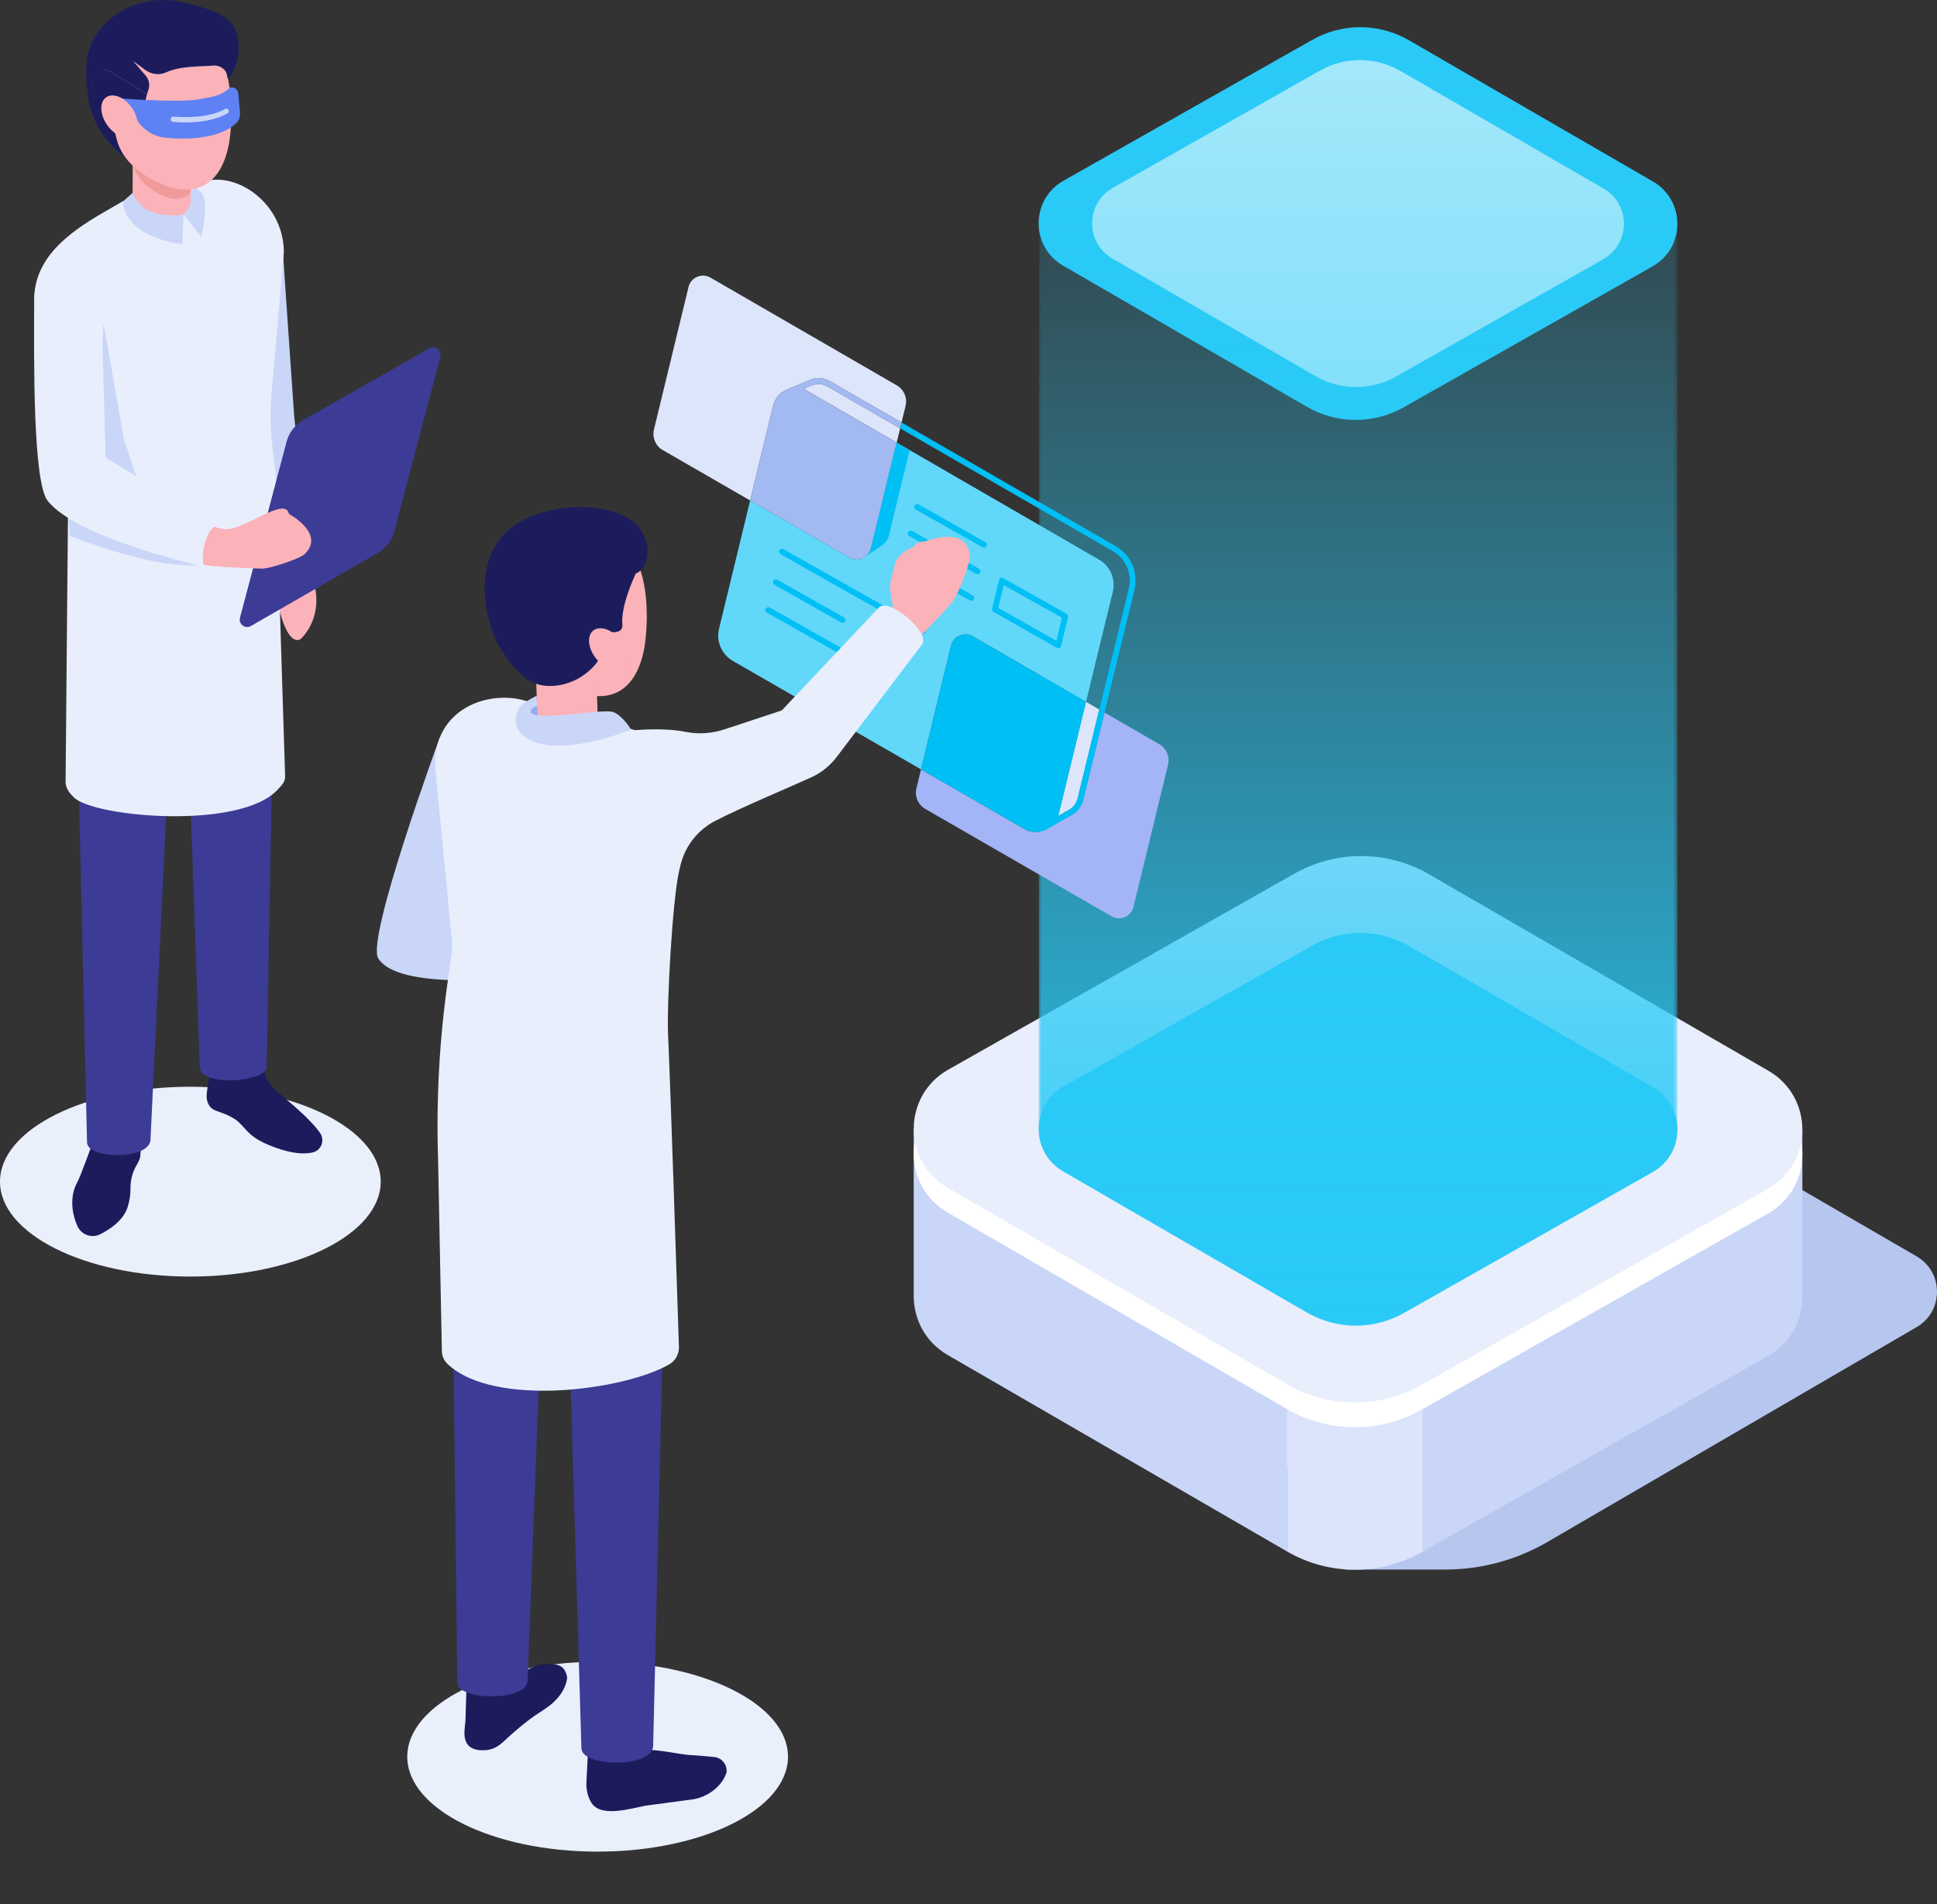 <svg width="466" height="458" viewBox="0 0 466 458" fill="none" xmlns="http://www.w3.org/2000/svg">
<rect x="0" y="0" width="466" height="458" fill="#333333" stroke="none"/>
<path d="M368.405 248.458C363.062 245.37 356.479 245.376 351.141 248.487L253.077 305.604C247.357 308.933 247.375 317.207 253.1 320.524L332.092 366.402L323.548 377.541L347.706 377.535C356.268 377.535 364.677 375.283 372.099 371.007L461.109 319.219C467.633 315.425 467.627 305.986 461.097 302.199L368.405 248.458Z" fill="#B6C6EE"/>
<path d="M311.136 266.889L309.633 267.7V373.195C319.745 379.04 332.199 379.04 342.305 373.195V266.148C332.481 261.119 320.755 261.325 311.136 266.889Z" fill="#DCE4FB"/>
<path d="M285.933 280.45L283.836 271.529H219.824V311.755C219.824 317.266 222.543 322.776 227.992 325.929L309.632 373.183V267.7L285.933 280.45Z" fill="#CAD6F8"/>
<path d="M392.734 295.23L343.808 266.889C343.321 266.606 342.804 266.401 342.305 266.148V373.189L425.442 326.117C430.886 322.971 433.61 317.46 433.61 311.955V271.723L392.734 295.23Z" fill="#CAD6F8"/>
<path d="M343.804 216.253L425.438 263.507C436.331 269.806 436.331 285.549 425.438 291.848L342.301 338.92C332.189 344.766 319.734 344.766 309.628 338.92L227.994 291.666C217.101 285.367 217.101 269.624 227.994 263.325L311.137 216.259C321.237 210.407 333.692 210.407 343.804 216.253Z" fill="white"/>
<path d="M343.804 210.301L425.438 257.556C436.331 263.854 436.331 279.598 425.438 285.896L342.301 332.963C332.189 338.808 319.734 338.808 309.628 332.963L227.994 285.708C217.101 279.41 217.101 263.666 227.994 257.367L311.137 210.301C321.237 204.456 333.692 204.456 343.804 210.301Z" fill="#E8EEFC"/>
<path d="M338.999 227.55L397.673 261.514C405.5 266.042 405.5 277.357 397.673 281.88L337.918 315.713C330.654 319.912 321.699 319.912 314.436 315.713L255.761 281.75C247.934 277.222 247.934 265.907 255.761 261.384L315.516 227.556C322.78 223.345 331.735 223.345 338.999 227.55Z" fill="#2ACAF7"/>
<path d="M338.987 9.696L397.661 43.659C405.489 48.188 405.489 59.503 397.661 64.025L337.906 97.859C330.643 102.058 321.688 102.058 314.424 97.859L255.75 63.896C247.922 59.368 247.922 48.053 255.75 43.53L315.504 9.702C322.768 5.491 331.723 5.491 338.987 9.696Z" fill="#2ACAF7"/>
<path d="M336.932 17.076L385.783 45.353C392.3 49.123 392.3 58.544 385.783 62.309L336.032 90.479C329.984 93.975 322.529 93.975 316.481 90.479L267.63 62.202C261.113 58.431 261.113 49.011 267.63 45.245L317.38 17.081C323.428 13.575 330.884 13.575 336.932 17.076Z" fill="#A7E9FB"/>
<mask id="mask0_775_341" style="mask-type:alpha" maskUnits="userSpaceOnUse" x="249" y="6" width="155" height="313">
<path d="M403.525 53.777C403.501 49.837 401.552 45.908 397.665 43.656L338.99 9.693C331.727 5.493 322.772 5.493 315.508 9.693L255.753 43.52C252.13 45.614 250.257 49.172 249.992 52.836H249.887V271.629H249.893C249.916 275.569 251.866 279.498 255.753 281.744L314.427 315.708C321.691 319.907 330.646 319.907 337.91 315.708L397.665 281.874C401.599 279.598 403.548 275.605 403.525 271.623H403.531V53.777H403.525Z" fill="url(#paint0_linear_775_341)"/>
</mask>
<g mask="url(#mask0_775_341)">
<path d="M403.541 53.777C403.517 49.837 401.562 45.908 397.669 43.656L338.994 9.693C331.73 5.493 322.775 5.493 315.512 9.693L255.757 43.52C252.134 45.614 250.261 49.172 249.996 52.836C249.891 52.836 249.891 271.629 249.891 271.629C249.914 275.569 251.87 279.498 255.763 281.744L314.437 315.708C321.701 319.907 330.656 319.907 337.92 315.708L397.674 281.874C401.609 279.598 403.558 275.605 403.535 271.623L403.541 53.777Z" fill="url(#paint1_linear_775_341)"/>
</g>
<path d="M45.797 307.062C71.09 307.062 91.593 296.841 91.593 284.232C91.593 271.623 71.09 261.402 45.797 261.402C20.504 261.402 0 271.623 0 284.232C0 296.841 20.504 307.062 45.797 307.062Z" fill="#EAEFFC"/>
<path d="M75.978 142.493C76.483 146.192 75.52 149.985 73.13 152.855C72.661 153.42 72.25 153.826 71.985 153.902C67.986 155.014 65.99 140.734 65.99 140.734C65.99 140.734 64.998 143.763 64.751 144.775C64.451 145.921 63.471 146.457 62.69 146.41C60.993 146.304 61.057 144.633 61.357 143.81L62.373 136.471C62.514 135.453 62.831 134.489 63.277 133.606L64.175 131.813C65.127 129.884 65.567 127.684 65.373 125.491L64.951 120.351L72.285 121.627L74.017 128.637C74.54 131.148 74.927 133.901 75.174 136.629L75.978 142.493Z" fill="#FBB2B8"/>
<path d="M70.976 102.002C70.893 101.396 70.829 100.802 70.782 100.196C70.394 94.574 68.304 64.587 67.975 59.082L48.051 62.928C48.051 62.928 54.404 104.231 54.704 105.566L63.254 137.006C66.659 139.035 74.317 136.694 76.666 133.565L70.976 102.002Z" fill="#CAD6F8"/>
<path d="M22.377 274.552C23.856 269.759 27.603 266.66 30.744 267.63C33.886 268.601 34.285 273.023 33.751 278.069C33.651 279.01 33.111 279.81 32.688 280.574C31.796 282.18 31.379 283.997 31.396 285.832C31.414 287.243 31.197 288.755 30.727 290.284C29.717 293.554 26.458 295.718 24.062 296.906C22.054 297.906 19.623 297.03 18.665 294.995C17.338 292.16 16.669 287.879 18.548 284.479C19.317 283.091 22.095 275.458 22.377 274.552Z" fill="#1C1C5D"/>
<path d="M56.863 269.447C57.632 270 58.73 271.306 59.529 272.141C61.385 274.093 63.974 275.234 66.611 276.164C70.257 277.446 73.205 277.722 75.308 277.181C77.339 276.652 78.203 274.246 77.005 272.523C75.848 270.853 73.693 268.624 70.821 266.107C69.177 264.666 67.644 263.349 66.417 262.302C64.673 260.82 63.569 258.714 63.364 256.438C63.246 255.192 63.093 254.068 62.9 253.998C58.449 252.304 52.107 253.239 50.973 255.392C50.973 255.392 49.711 262.014 49.711 263.655C49.711 264.695 50.028 266.43 51.942 267.166C53.14 267.618 55.066 268.159 56.863 269.447Z" fill="#1C1C5D"/>
<path d="M16.773 95.739L20.937 274.77C20.937 278.828 36.257 279.204 36.21 273.946L41.671 161.189H44.701L48.06 256.721C48.154 261.596 64.878 260.255 64.173 256.344L66.563 123.191C66.61 120.874 66.387 118.557 65.906 116.287L16.773 95.739Z" fill="#3C3B95"/>
<path d="M66.32 114.199L68.592 186.789C68.633 188.124 67.658 189.006 66.748 189.983C57.682 199.71 22.555 196.552 17.78 191.817C16.735 190.782 15.813 189.624 15.778 188.177L16.401 118.475L17.328 91.187L8.227 72.008C8.262 62.158 16.271 56.1 24.674 51.231C25.338 50.849 25.972 50.449 26.677 50.078C26.824 49.966 27.047 49.855 27.235 49.743L39.965 42.456C40.6 42.156 45.35 44.762 45.978 44.538C47.611 43.832 49.32 43.421 51.029 43.274C58.862 42.492 68.328 50.002 68.287 60.782L65.356 94.421C64.945 99.144 65.057 103.902 65.656 108.583C65.908 110.447 66.167 112.341 66.32 114.199Z" fill="#E8EEFC"/>
<path d="M49.278 135.724C39.965 137.247 25.414 132.042 16.729 128.919L16.43 119.18L45.309 127.208L49.278 135.724Z" fill="#CAD6F8"/>
<path d="M33.915 117.963C31.425 117.64 27.532 120.604 25.348 119.757L22.547 112.394L24.925 77.825L29.852 105.883L33.945 117.922L33.915 117.963Z" fill="#CAD6F8"/>
<path d="M31.817 47.643L31.893 47.408L31.987 26.748L46.056 26.812L45.962 46.59C45.962 46.59 46.837 46.873 47.243 47.038C48.229 47.449 48.206 48.414 47.771 49.478L44.154 51.625C44.154 51.625 36.626 53.383 34.394 52.683C32.28 52.025 31.118 49.755 31.817 47.643Z" fill="#FBB2B8"/>
<path d="M35.925 26.554C39.477 30.835 40.229 36.081 37.598 38.269C34.968 40.457 30.558 39.175 26.4 34.482C21.109 28.506 21.109 22.137 21.109 22.137C21.109 22.137 32.372 22.273 35.925 26.554Z" fill="#1C1C5D"/>
<path d="M46.052 29.512L45.976 45.738C45.97 47.42 42.535 48.484 39.728 47.326C35.447 45.561 31.924 42.168 31.942 38.528L31.983 29.441L46.052 29.512Z" fill="#EF9B9B"/>
<path d="M48.412 56.959L44.16 51.63C44.16 51.63 45.798 50.078 45.863 48.484L45.986 44.567L47.055 45.161C48.318 45.855 49.345 47.32 49.345 48.943C49.345 53.783 48.412 56.959 48.412 56.959Z" fill="#CAD6F8"/>
<path d="M43.859 58.729L44.153 51.631C44.153 51.631 38.792 52.56 34.94 50.196C32.978 48.996 31.898 46.385 31.898 46.385L29.508 48.543C30.459 57.488 43.859 58.729 43.859 58.729Z" fill="#CAD6F8"/>
<path d="M55.07 34.681C52.839 46.179 45.222 47.326 38.035 43.921C33.19 41.627 29.033 38.098 27.953 33.023C27.248 29.741 24.746 26.619 24.535 23.901C23.736 13.445 30.266 6.564 38.922 5.9C58.646 4.382 55.839 30.7 55.07 34.681Z" fill="#FBB2B8"/>
<path d="M20.86 14.727C21.688 5.77 32.241 -2.593 44.936 0.754C51.624 2.518 56.14 3.788 57.127 8.787C58.424 15.344 54.837 18.926 54.837 18.926L54.643 18.079C54.308 16.562 52.846 15.65 51.301 15.78C48.072 16.05 43.462 15.803 39.933 17.42C38.295 18.173 36.357 17.867 34.907 16.797L32.029 14.674L35.065 18.214C35.928 19.22 36.122 20.614 35.623 21.837C35.523 22.084 35.453 22.378 35.37 22.649L26.785 17.362C24.754 16.109 22.135 17.567 22.123 19.955L22.099 25.466C21.054 22.978 20.42 19.52 20.86 14.727Z" fill="#1C1C5D"/>
<path d="M26.793 17.367L35.378 22.654C35.144 23.407 34.956 24.225 34.873 25.166C34.721 26.854 33.229 25.795 31.62 25.266C30.64 24.942 29.553 26.695 29.113 26.119C28.032 24.713 26.277 24.442 26.089 25.472C25.584 28.195 25.619 29.624 25.836 30.37C24.609 29.453 23.159 27.936 22.113 25.472L22.137 19.961C22.148 17.573 24.762 16.115 26.793 17.367Z" fill="#1C1C5D"/>
<path d="M72.925 101.055L103.337 83.741C104.717 82.959 106.355 84.223 105.95 85.758L94.875 127.843C94.305 130.013 92.885 131.866 90.941 132.989L60.359 150.579C58.979 151.373 57.329 150.103 57.74 148.562L68.961 106.207C69.543 104.025 70.97 102.172 72.925 101.055Z" fill="#3C3B95"/>
<path d="M43.082 133.483C45.584 134.418 47.715 135.241 49.318 135.877C50.364 136.288 58.432 136.623 62.877 136.776C65.044 136.853 72.214 134.271 73.147 133.412C78.561 128.472 69.524 123.615 69.524 123.615C68.591 119.127 58.355 127.955 53.84 127.278C53.352 127.202 52.83 127.131 52.008 126.831C50.328 126.273 48.572 125.52 46.782 124.626L43.082 133.483Z" fill="#FBB2B8"/>
<path d="M52.004 126.467C49.597 127.202 47.888 134.271 49.285 136.335C49.285 136.335 18.768 129.66 11.481 120.486C7.934 116.016 8.151 87.417 8.227 72.002C8.251 67.362 11.962 63.863 16.589 64.081C20.718 64.275 24.023 67.568 24.217 71.703C24.658 80.989 25.298 105.836 25.392 109.5C25.386 109.982 25.726 110.3 26.149 110.535C27.97 111.547 52.004 126.467 52.004 126.467Z" fill="#E8EEFC"/>
<path d="M55.303 21.073C53.524 22.849 51.603 23.308 47.358 23.954C42.325 24.719 28.262 23.631 28.262 23.631L30 25.119C30.992 25.972 31.838 26.983 32.49 28.118C32.554 28.236 32.625 28.354 32.695 28.471C34.087 30.912 36.5 32.6 39.266 33.058C39.266 33.058 51.392 34.817 56.906 29.559C57.611 28.889 57.798 27.836 57.728 26.866L57.323 22.455C57.235 21.543 56.401 20.896 55.497 21.043L55.303 21.073Z" fill="#5E81F4"/>
<path d="M41.071 28.812C41.124 29.083 41.347 29.288 41.623 29.312C42.293 29.377 43.626 29.477 45.258 29.441C48.083 29.383 51.864 28.924 54.771 27.242C54.977 27.124 55.082 26.895 55.059 26.66C55.012 26.236 54.554 26.001 54.184 26.213C50.208 28.477 43.96 28.236 41.735 28.059C41.318 28.03 40.989 28.4 41.071 28.812Z" fill="#CAD6F8"/>
<path d="M31.705 25.895C33.478 28.424 33.584 31.406 31.946 32.558C30.307 33.711 27.542 32.593 25.774 30.071C24.001 27.542 23.895 24.56 25.533 23.407C27.172 22.255 29.938 23.366 31.705 25.895Z" fill="#FBB2B8"/>
<path d="M189.282 93.733C189.282 93.733 194.362 91.54 195.137 91.275C195.718 91.075 196.335 90.969 196.957 90.969C197.897 90.969 198.854 91.21 199.746 91.722L216.893 101.62L217.862 97.638C218.332 95.703 217.474 93.692 215.754 92.698L170.914 66.774C168.847 65.581 166.211 66.71 165.647 69.033L157.326 103.319C156.856 105.254 157.72 107.265 159.44 108.259L180.468 120.38L186.006 97.573C186.452 95.744 187.72 94.392 189.282 93.733Z" fill="#DDE5FB"/>
<path d="M196.957 92.375C195.706 92.375 194.479 93.075 193.27 93.598C193.61 93.716 193.921 93.857 194.25 94.045L215.719 106.46L216.553 103.043L199.054 92.945C198.396 92.563 197.691 92.375 196.957 92.375Z" fill="#DDE5FB"/>
<path d="M196.958 92.375C197.692 92.375 198.396 92.563 199.048 92.939L216.547 103.037L216.894 101.62L199.747 91.722C198.854 91.204 197.897 90.969 196.958 90.969C196.335 90.969 195.719 91.075 195.137 91.275C194.368 91.54 189.283 93.733 189.283 93.733C187.721 94.392 186.452 95.744 186.006 97.579L180.469 120.386L204.274 134.107C206.341 135.3 208.966 134.171 209.53 131.848L215.707 106.466L194.239 94.051C193.916 93.862 193.575 93.739 193.235 93.621C194.45 93.092 195.707 92.375 196.958 92.375Z" fill="#A3B9F2"/>
<path d="M216.893 101.625L216.547 103.043L219.618 104.813L219.964 103.396L216.893 101.625Z" fill="#00BFF5"/>
<path d="M234.059 153.085L261.271 168.817L267.712 142.346C268.446 139.323 267.102 136.171 264.412 134.618L215.709 106.46L209.531 131.842C208.968 134.165 206.343 135.289 204.276 134.101L180.47 120.38L172.983 151.232C172.249 154.261 173.6 157.407 176.295 158.966L221.587 185.066L228.804 155.343C229.356 153.02 231.992 151.891 234.059 153.085Z" fill="#61D8F9"/>
<path d="M212.02 131.29C211.48 131.631 209.154 133.201 208.215 133.836C208.837 133.36 209.325 132.683 209.53 131.842L215.708 106.46L218.843 108.277L213.805 128.978C213.553 130.025 212.842 130.772 212.02 131.29Z" fill="#00BFF5"/>
<path d="M272.926 141.887C273.93 137.776 272.098 133.489 268.44 131.378L219.96 103.396L219.613 104.813L267.741 132.589C270.848 134.383 272.421 138.065 271.57 141.552L264.47 170.669L265.733 171.398L272.926 141.887Z" fill="#00BFF5"/>
<path d="M254.523 196.305C255.616 195.699 256.784 194.981 257.113 194.811C258.152 194.264 258.945 193.288 259.239 192.076L264.459 170.663L261.265 168.817L254.682 195.864C254.653 196.022 254.576 196.158 254.523 196.305Z" fill="#DDE5FB"/>
<path d="M278.898 179.014L265.733 171.398L260.607 192.411C260.201 194.07 259.127 195.334 257.77 196.052C257.154 196.375 251.951 199.381 251.951 199.381C250.313 200.298 248.263 200.445 246.455 199.404L221.58 185.066L220.471 189.63C220.001 191.565 220.864 193.576 222.585 194.57L267.424 220.411C269.491 221.599 272.122 220.476 272.686 218.153L281.006 183.955C281.476 182.02 280.619 180.008 278.898 179.014Z" fill="#A3B5F6"/>
<path d="M264.466 170.669L259.246 192.082C258.952 193.294 258.159 194.264 257.12 194.817C256.791 194.987 255.623 195.705 254.531 196.311C254.577 196.164 254.654 196.028 254.695 195.875L261.278 168.828L234.066 153.097C231.999 151.903 229.363 153.032 228.799 155.355L221.582 185.078L246.456 199.416C248.265 200.457 250.314 200.31 251.953 199.392C251.953 199.392 257.155 196.387 257.772 196.064C259.128 195.352 260.203 194.082 260.608 192.423L265.735 171.41L264.466 170.669Z" fill="#00BFF5"/>
<path d="M202.717 149.827C202.6 149.827 202.483 149.797 202.371 149.738L186.311 140.658C185.976 140.464 185.859 140.041 186.047 139.705C186.234 139.37 186.663 139.252 187.004 139.441L203.064 148.521C203.399 148.715 203.516 149.139 203.328 149.48C203.199 149.697 202.958 149.827 202.717 149.827Z" fill="#00BFF5"/>
<path d="M233.661 144.51C233.543 144.51 233.426 144.481 233.314 144.422L217.248 135.341C216.914 135.147 216.796 134.724 216.984 134.383C217.178 134.042 217.601 133.93 217.941 134.118L234.007 143.199C234.342 143.393 234.459 143.816 234.272 144.151C234.142 144.381 233.902 144.51 233.661 144.51Z" fill="#00BFF5"/>
<path d="M235.184 138.117C235.067 138.117 234.949 138.088 234.838 138.029L218.772 128.949C218.437 128.755 218.32 128.331 218.507 127.99C218.701 127.649 219.124 127.537 219.459 127.726L235.525 136.806C235.86 137 235.977 137.423 235.789 137.759C235.666 137.988 235.425 138.117 235.184 138.117Z" fill="#00BFF5"/>
<path d="M236.704 131.719C236.586 131.719 236.469 131.689 236.357 131.631L220.291 122.55C219.957 122.356 219.839 121.933 220.027 121.592C220.221 121.251 220.644 121.139 220.984 121.327L237.05 130.407C237.385 130.601 237.502 131.025 237.315 131.366C237.185 131.589 236.95 131.719 236.704 131.719Z" fill="#00BFF5"/>
<path d="M206.209 159.525C206.092 159.525 205.975 159.495 205.863 159.436L184.483 147.351C184.148 147.157 184.03 146.733 184.218 146.392C184.412 146.057 184.835 145.939 185.17 146.127L206.55 158.213C206.885 158.407 207.002 158.831 206.814 159.166C206.691 159.395 206.456 159.525 206.209 159.525Z" fill="#00BFF5"/>
<path d="M222.01 152.544C221.893 152.544 221.775 152.514 221.664 152.456L187.799 133.313C187.464 133.119 187.347 132.695 187.535 132.36C187.729 132.019 188.151 131.907 188.486 132.095L222.351 151.238C222.685 151.432 222.803 151.856 222.615 152.197C222.492 152.414 222.251 152.544 222.01 152.544Z" fill="#00BFF5"/>
<path d="M254.597 155.908C254.479 155.908 254.356 155.878 254.25 155.819L239.012 147.174C238.736 147.016 238.601 146.704 238.677 146.398L240.351 139.523C240.404 139.311 240.551 139.135 240.75 139.047C240.95 138.964 241.179 138.97 241.373 139.082L256.623 147.645C256.899 147.798 257.034 148.115 256.963 148.421L255.278 155.378C255.225 155.59 255.078 155.772 254.879 155.855C254.785 155.884 254.691 155.908 254.597 155.908ZM240.163 146.21L254.133 154.137L255.477 148.598L241.496 140.746L240.163 146.21Z" fill="#00BFF5"/>
<path d="M143.777 445.385C169.07 445.385 189.574 435.164 189.574 422.555C189.574 409.946 169.07 399.725 143.777 399.725C118.484 399.725 97.981 409.946 97.981 422.555C97.981 435.164 118.484 445.385 143.777 445.385Z" fill="#EAEFFC"/>
<path d="M222.602 130.219C221.433 130.184 220.506 130.566 219.713 131.607C218.245 132.083 215.884 133.595 215.35 135.518C214.81 137.441 214.146 140.405 214.146 140.405C213.911 141.499 214.81 145.869 214.81 145.869C214.352 146.28 213.923 146.662 213.107 147.174C211.991 147.898 210.875 148.568 209.789 149.262L216.501 157.825C217.3 157.054 218.069 156.366 218.768 155.737C219.684 154.914 225.796 148.609 228.997 144.969C230.553 143.193 233.372 135.359 233.33 134.018C232.931 126.043 222.602 130.219 222.602 130.219Z" fill="#FBB2B8"/>
<path d="M136.438 403.453C136.438 403.453 136.438 407.164 131.887 410.51C131.241 410.987 130.372 411.581 129.444 412.169C126.861 413.798 123.367 416.803 121.147 418.914C119.914 420.067 118.505 420.914 116.655 420.996C113.877 421.137 111.388 420.243 111.769 416.044C111.793 415.762 111.828 415.256 111.881 414.751C111.91 414.527 111.94 414.298 111.963 414.074C112.022 413.763 112.192 405.988 112.221 405.817C112.556 407.223 114.512 401.736 115.715 401.677C117.542 401.595 117.283 405.953 118.522 404.8C120.742 402.689 123.114 403.653 129.204 400.542L130.372 400.354C135.099 399.795 135.822 401.365 136.297 402.8C136.356 403.03 136.409 403.253 136.438 403.453Z" fill="#1C1C5D"/>
<path d="M172.058 422.649C172.058 422.649 167.777 422.231 166.344 422.178C162.973 422.055 155.604 419.938 153.308 421.532C150.689 423.343 144.875 424.866 144.793 419.973C144.793 419.949 141.481 421.067 141.47 421.049C141.405 422.09 141.111 428.148 141.088 428.53C140.982 430.324 141.346 432.159 142.309 433.676C144.517 437.157 151.364 435.129 155.281 434.34L166.984 432.77C171.241 431.912 174.025 428.912 174.794 426.319C174.982 424.566 173.79 422.961 172.058 422.649Z" fill="#1C1C5D"/>
<path d="M110.019 254.445L108.639 259.526C108.298 260.784 108.063 262.066 107.94 263.36C107.347 269.447 107.282 275.569 107.728 281.668L108.715 295L110.03 404.659C109.731 409.064 126.989 409.434 126.936 404.147L131.105 294.771L136.202 297.494L139.878 420.526C139.878 425.054 156.996 425.395 157.136 419.943C157.136 419.943 160.219 289.59 160.724 269.124C161.088 254.709 134.928 258.579 134.928 257.967L148.493 247.352L110.019 254.445Z" fill="#3C3B95"/>
<path d="M145.715 232.532C145.715 232.532 97.733 241.095 91.004 230.544C87.992 225.827 105.766 177.515 105.766 177.515L110.018 172.245L122.044 175.691C123.647 176.138 125.961 173.709 125.961 173.709C123.982 180.173 113.647 211.642 111.21 219.023C110.828 220.17 146.261 222.616 146.261 222.616C143.565 223.363 143.166 231.414 145.715 232.532Z" fill="#CAD6F8"/>
<path d="M107.844 235.166C105.735 249.598 104.919 264.207 105.389 278.786L106.305 324.988C106.328 326.182 106.839 327.317 107.714 328.134C118.977 338.696 150.51 334.321 161.033 328.163C162.513 327.299 163.388 325.688 163.335 323.97C162.983 313.067 161.262 260.184 160.728 248.969C160.387 241.712 161.744 216.429 163.423 209.313C163.505 208.972 163.593 208.631 163.676 208.26C164.756 203.591 167.827 199.639 172.085 197.445C178.221 194.258 191.069 188.876 195.127 187C197.658 185.86 199.842 184.072 201.492 181.819L221.78 155.066C224.023 152.361 214.223 143.939 211.58 145.986L188.08 170.886L174.428 175.397C171.421 176.391 168.203 176.679 165.103 176.068C159.09 174.885 153.006 175.721 152.618 175.609C150.54 175.003 148.526 174.127 146.623 173.074C145.002 172.192 143.869 171.539 143.869 171.539L134.603 166.617C134.262 166.446 132.9 167.07 131.508 167.728C130.087 168.41 128.637 169.122 128.155 169.122C126.223 168.41 124.35 167.981 122.471 167.869C121.731 167.811 120.968 167.84 120.257 167.869C112.271 168.269 104.314 173.674 104.684 184.377L108.807 227.121C108.865 227.809 108.442 231.055 107.844 235.166Z" fill="#E8EEFC"/>
<path d="M154.939 156.26C152.549 168.099 144.686 169.228 137.299 165.658C129.066 161.677 124.016 151.991 123.529 144.904C122.783 134.112 129.571 127.061 138.508 126.443C158.861 125.032 155.767 152.155 154.939 156.26Z" fill="#FBB2B8"/>
<path d="M128.531 150.661L129.359 174.203C129.4 175.303 130.451 176.326 132.336 176.938C135.59 178.008 140.105 177.555 142.46 175.903C143.411 175.232 143.846 174.456 143.822 173.692C143.863 173.692 143.035 150.15 143.035 150.15L128.531 150.661Z" fill="#FBB2B8"/>
<path d="M129.254 170.075L129.559 173.839L126.617 171.445L128.261 168.969H129.16L129.254 170.075Z" fill="#93ACF1"/>
<path d="M151.815 175.497C151.815 175.497 149.836 172.098 147.446 171.245C145.056 170.393 127.675 173.827 127.675 171.092C127.675 170.263 129.225 169.752 129.225 169.752L129.114 167.329C129.114 167.329 126.459 168.687 125.602 169.493C124.046 170.969 123.112 174.515 125.678 176.779C133.03 183.272 151.815 175.497 151.815 175.497Z" fill="#CAD6F8"/>
<path d="M152.656 125.726C147.536 121.409 137.841 121.533 133.859 122.497C109.103 126.92 117.652 151.191 119.643 154.672C125.251 164.464 129.584 165.382 133.859 164.905C137.318 164.523 140.742 162.741 143.231 159.824C145.011 157.742 145.985 153.99 147.113 152.067C147.113 152.067 149.926 152.414 149.72 150.268C149.274 145.574 152.956 137.958 152.956 137.958C156.89 136.359 156.684 129.125 152.656 125.726Z" fill="#1C1C5D"/>
<path d="M149.112 153.778C151.073 156.207 151.384 159.212 149.805 160.489C148.231 161.765 145.365 160.83 143.404 158.395C141.443 155.966 141.132 152.961 142.711 151.685C144.291 150.414 147.156 151.35 149.112 153.778Z" fill="#FBB2B8"/>
<defs>
<linearGradient id="paint0_linear_775_341" x1="326.708" y1="6.545" x2="326.708" y2="318.864" gradientUnits="userSpaceOnUse">
<stop/>
<stop offset="0.393"/>
<stop offset="1" stop-color="#808080"/>
</linearGradient>
<linearGradient id="paint1_linear_775_341" x1="326.712" y1="6.545" x2="326.712" y2="318.864" gradientUnits="userSpaceOnUse">
<stop stop-color="#2ACAF7" stop-opacity="0"/>
<stop offset="0.393" stop-color="#2ACAF7" stop-opacity="0.4"/>
<stop offset="1" stop-color="#2ACAF7"/>
</linearGradient>
</defs>
</svg>
